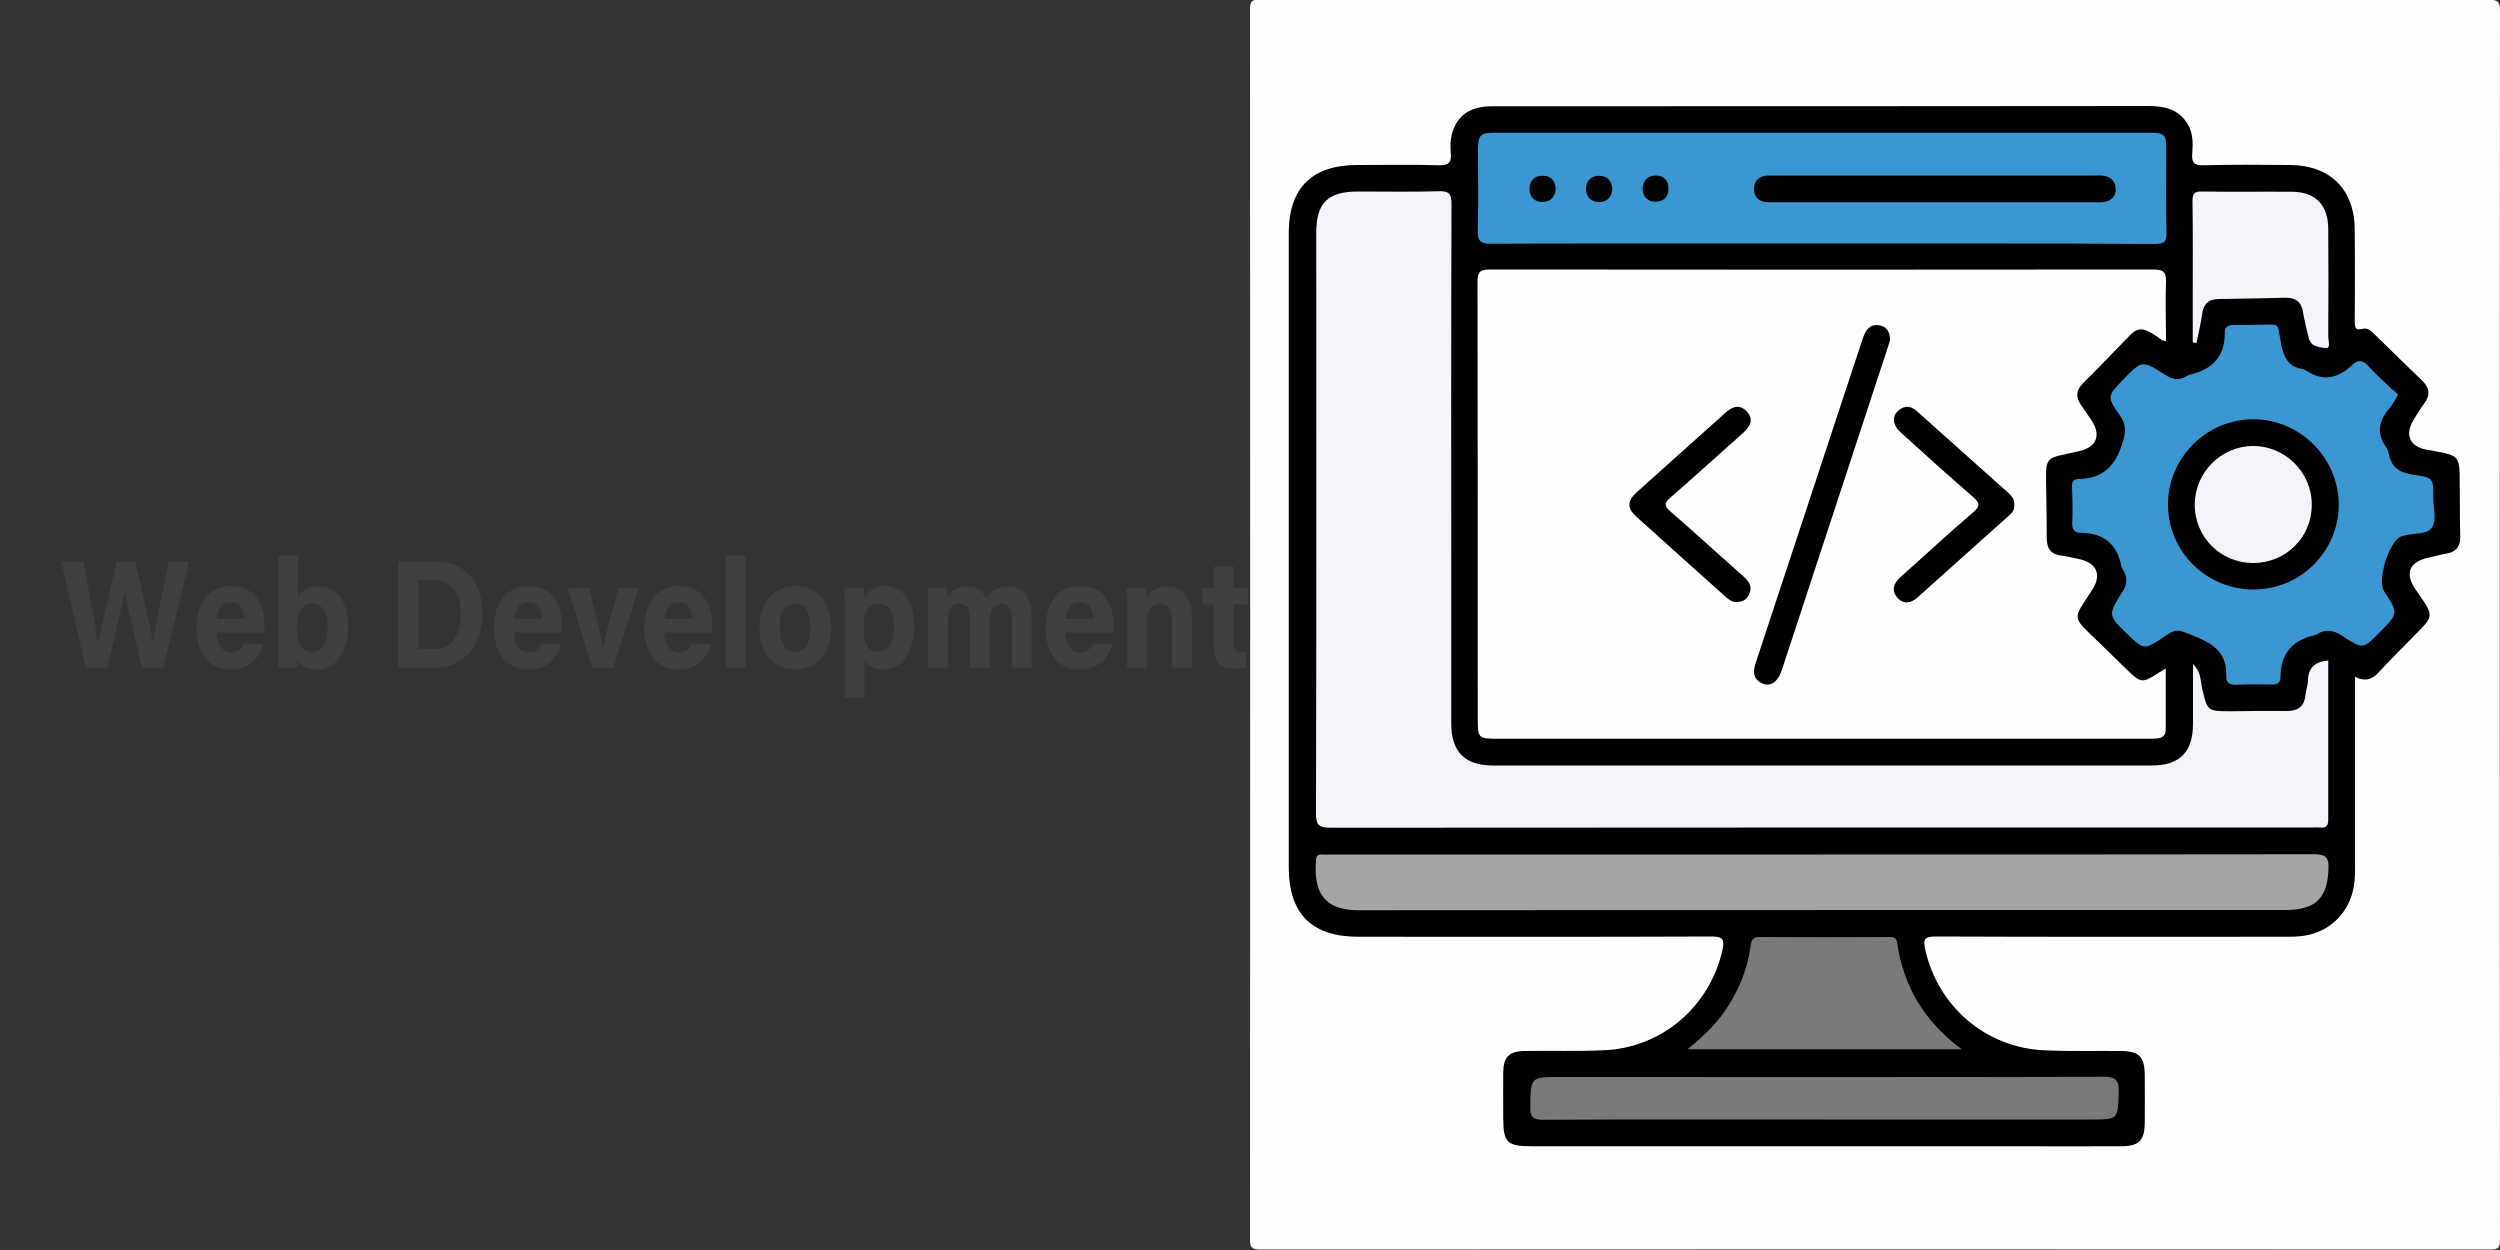 <?xml version="1.0" encoding="utf-8"?>
<!-- Generator: Adobe Illustrator 25.4.1, SVG Export Plug-In . SVG Version: 6.00 Build 0)  -->
<svg version="1.1" id="Layer_1" xmlns="http://www.w3.org/2000/svg" xmlns:xlink="http://www.w3.org/1999/xlink" x="0px" y="0px"
	 viewBox="0 0 1000 500" style="enable-background:new 0 0 1000 500;" xml:space="preserve">
<rect x="0" y="0" width="1000" height="500" fill="#333333" stroke="none"/>
<style type="text/css">
	.st0{fill:#3F3F3F;}
	.st1{fill:#FEFEFE;}
	.st2{fill:#F2F4FA;}
	.st3{fill:#3B97D2;}
	.st4{fill:#A5A5A5;}
	.st5{fill:#79797A;}
	.st6{fill:#7A7A7B;}
	.st7{fill:#010304;}
	.st8{fill:#010203;}
</style>
<g>
	<g>
		<path d="M45.2-86.4l-11.6-40.8H44c2.4,9.4,6.5,24.6,7.4,31.9h0.1c1.3-7.5,5.5-22.4,8.3-31.9h9.4c2.6,9,7.1,25.7,8.2,31.6h0.1
			c1.2-7.4,5.2-22.5,7.5-31.6h10L82.8-86.4H72c-2.6-9-6.8-24.6-8.1-30.4h-0.1c-1.2,6.9-5.1,20.4-8,30.4H45.2z"/>
		<path d="M107.3-99c0.2,3.6,2.9,6.4,7.4,6.4c3.6,0,5.3-1.1,6.4-2.9h9.5c-1.8,5.3-6.3,10-15.9,10c-12.3,0-16.7-8.1-16.7-15.8
			c0-8.4,5.7-15.8,16.6-15.8c11.7,0,16.4,8,16.4,15.8c0,0.8,0,1.3-0.1,2.3H107.3z M121.3-104.8c-0.2-2.3-1.4-5.7-6.8-5.7
			c-5,0-6.8,2.7-7.1,5.7H121.3z"/>
		<path d="M136.9-129.5h9.5v16.4c1.5-1.8,4.3-4,9.9-4c8.1,0,14.6,6.3,14.6,15.2c0,10.3-6.8,16.4-15.2,16.4c-5.7,0-8.3-2.1-9.7-4.2
			c0,0.8-0.1,2.7-0.1,3.4h-9.1c0.1-4.3,0.1-6.7,0.1-10V-129.5z M161.2-101.5c0-4.2-2.2-8.3-7.4-8.3c-5.2,0-7.6,3.4-7.6,8.4
			c0,4.8,2.5,8.4,7.5,8.4C158.7-93,161.2-96.8,161.2-101.5z"/>
		<path d="M194.8-127.2h18.5c13.8,0,21.3,8.9,21.3,19.7c0,13.1-9.6,21.1-21.5,21.1h-18.3V-127.2z M204.7-94h7
			c8,0,12.3-4.5,12.3-13.2c0-7.6-4-12.2-12.2-12.3h-7.2V-94z"/>
		<path d="M249-99c0.2,3.6,2.9,6.4,7.4,6.4c3.6,0,5.3-1.1,6.4-2.9h9.5c-1.8,5.3-6.3,10-15.9,10c-12.3,0-16.7-8.1-16.7-15.8
			c0-8.4,5.7-15.8,16.6-15.8c11.7,0,16.4,8,16.4,15.8c0,0.8,0,1.3-0.1,2.3H249z M263-104.8c-0.2-2.3-1.4-5.7-6.8-5.7
			c-5,0-6.8,2.7-7.1,5.7H263z"/>
		<path d="M284.9-116.3c4.1,11.6,6.7,18.1,7.7,21.8h0.1c1.1-3.7,3.2-9.5,7.6-21.8h9.6l-12.4,30h-10.6l-12.3-30H284.9z"/>
		<path d="M321.9-99c0.2,3.6,2.9,6.4,7.4,6.4c3.6,0,5.3-1.1,6.4-2.9h9.5c-1.8,5.3-6.3,10-15.9,10c-12.3,0-16.7-8.1-16.7-15.8
			c0-8.4,5.7-15.8,16.6-15.8c11.7,0,16.4,8,16.4,15.8c0,0.8,0,1.3-0.1,2.3H321.9z M335.9-104.8c-0.2-2.3-1.4-5.7-6.8-5.7
			c-5,0-6.8,2.7-7.1,5.7H335.9z"/>
		<path d="M351.5-86.4v-43.2h9.5v43.2H351.5z"/>
		<path d="M401.6-101.4c0,9.2-6.4,15.8-17.5,15.8c-11.2,0-16.9-7.5-16.9-15.8c0-8.2,5.9-15.8,17.3-15.8
			C396.2-117.1,401.6-108.8,401.6-101.4z M376.9-101.4c0,4.7,2.6,8.7,7.5,8.7c5.1,0,7.4-3.9,7.4-8.5c0-4.5-2.2-8.8-7.5-8.8
			C379.2-110,376.9-106,376.9-101.4z"/>
		<path d="M417.4-89.3v15.5h-9.5V-109c0-2.4,0-4.9-0.1-7.4h9.3c0.1,0.6,0.2,2.6,0.2,3.9c1.7-2.5,4.7-4.7,10.4-4.7
			c7.7,0,14.1,6.4,14.1,15.2c0,10.4-7.5,16.4-15.3,16.4C421.7-85.5,418.8-87.4,417.4-89.3z M432.2-101.4c0-4.4-2.5-8.4-7.4-8.4
			c-5.5,0-7.6,3.5-7.6,8.5c0,5.1,2.6,8.3,7.5,8.3C429.5-93,432.2-96.4,432.2-101.4z"/>
		<path d="M448.2-108.6c0-2.6,0-5.1-0.1-7.7h9.1c0.2,1.2,0.2,2.5,0.3,3.5c1.6-2.2,4.4-4.4,9.1-4.4c5.3,0,7.9,2.3,9,4.9
			c1.6-2.2,4.3-4.9,10.1-4.9c6.3,0,11.2,3.7,11.2,12.7v18.1h-9.3v-17.9c0-2.6-0.9-5.7-4.8-5.7c-3.4,0-5.5,2.1-5.5,7.1v16.5h-9.4
			v-17.9c0-3-1.1-5.7-4.9-5.7c-3.8,0-5.5,2.8-5.5,7.1v16.5h-9.4V-108.6z"/>
		<path d="M512.6-99c0.2,3.6,2.9,6.4,7.4,6.4c3.6,0,5.3-1.1,6.4-2.9h9.5c-1.8,5.3-6.3,10-15.9,10c-12.3,0-16.7-8.1-16.7-15.8
			c0-8.4,5.7-15.8,16.6-15.8c11.7,0,16.4,8,16.4,15.8c0,0.8,0,1.3-0.1,2.3H512.6z M526.6-104.8c-0.2-2.3-1.4-5.7-6.8-5.7
			c-5,0-6.8,2.7-7.1,5.7H526.6z"/>
		<path d="M542.2-108.8c0-2.5,0-5.4-0.1-7.6h9.3c0.1,0.8,0.2,2.7,0.3,3.9c1.4-2.1,4.1-4.7,9.9-4.7c7.4,0,11.7,4.6,11.7,12.3v18.5
			h-9.6v-17c0-3.4-1.3-6.4-5.6-6.4c-4.4,0-6.5,3.1-6.5,8.5v15h-9.5V-108.8z"/>
		<path d="M578.3-116.3h5.4v-8.8h9.5v8.8h6.9v6.9h-6.9v12.6c0,2.6,0.5,3.7,3.4,3.7c0.8,0,1.7,0,2.6-0.2v6.5c-1.6,0.5-3.8,0.7-6,0.7
			c-7.4,0-9.5-3.2-9.5-9v-14.3h-5.4V-116.3z"/>
	</g>
</g>
<g>
	<g>
		<path class="st0" d="M34.3,267.1l-9.8-42.5h8.9c3.6,19.5,5.2,28.2,5.7,32.9h0.1c1.5-7.8,5.2-22.6,7.4-32.9H54
			c2,8.2,5.9,24.6,7.1,32.4h0.1c1.3-9.4,5.1-25.8,6.4-32.4h8.1l-10.4,42.5h-8.6c-2-9.4-5.4-23.1-6.8-30.4h-0.1
			c-1.4,7.6-4.9,21.9-6.9,30.4H34.3z"/>
		<path class="st0" d="M86.6,253c0,4,1.8,7.9,5.8,7.9c3.3,0,4.3-1.5,5-3.4h8c-1,3.9-4.2,10.3-13.2,10.3c-9.5,0-13.6-7.9-13.6-16.2
			c0-10,4.6-17.2,13.9-17.2c9.9,0,13.3,7.9,13.3,15.9c0,1.1,0,1.8-0.1,2.7H86.6z M97.7,247.6c-0.1-3.7-1.4-6.8-5.3-6.8
			c-3.8,0-5.4,2.9-5.7,6.8H97.7z"/>
		<path class="st0" d="M111.2,222.1h8v16.5c1.2-2.1,3.6-4.1,8.3-4.1c7.9,0,11.8,7.2,11.8,16.1c0,9.1-4.3,17.3-12.6,17.3
			c-4.3,0-6.2-1.4-7.6-3.8c0,1-0.2,2.2-0.3,3h-7.6c0.1-3.5,0.1-7,0.1-10.4V222.1z M131.1,250.7c0-5.3-1.8-9.2-6.1-9.2
			c-4.6,0-6.2,3.3-6.2,9.8c0,5.4,1.4,9.5,6.1,9.5C129,260.8,131.1,256.7,131.1,250.7z"/>
		<path class="st0" d="M159.2,224.6h15.3c11.2,0,18.5,8.1,18.5,20.7c0,12.4-7.1,21.8-18.9,21.8h-14.9V224.6z M167.5,259.6h6.2
			c7.4,0,10.6-6.1,10.6-14.3c0-6.9-3.1-13.3-10.6-13.3h-6.3V259.6z"/>
		<path class="st0" d="M205.6,253c0,4,1.8,7.9,5.8,7.9c3.3,0,4.3-1.5,5-3.4h8c-1,3.9-4.2,10.3-13.2,10.3c-9.5,0-13.6-7.9-13.6-16.2
			c0-10,4.6-17.2,13.9-17.2c9.9,0,13.3,7.9,13.3,15.9c0,1.1,0,1.8-0.1,2.7H205.6z M216.8,247.6c-0.1-3.7-1.4-6.8-5.3-6.8
			c-3.8,0-5.4,2.9-5.7,6.8H216.8z"/>
		<path class="st0" d="M235.6,235.2c2.8,10.8,5,20.3,5.6,24.1h0.1c0.8-5.3,3.6-14.9,6.2-24.1h8l-10.2,31.9h-8.4l-9.8-31.9H235.6z"/>
		<path class="st0" d="M265.7,253c0,4,1.8,7.9,5.8,7.9c3.3,0,4.3-1.5,5-3.4h8c-1,3.9-4.2,10.3-13.2,10.3c-9.5,0-13.6-7.9-13.6-16.2
			c0-10,4.6-17.2,13.9-17.2c9.9,0,13.3,7.9,13.3,15.9c0,1.1,0,1.8-0.1,2.7H265.7z M276.9,247.6c-0.1-3.7-1.4-6.8-5.3-6.8
			c-3.8,0-5.4,2.9-5.7,6.8H276.9z"/>
		<path class="st0" d="M290.3,267.1v-45h8v45H290.3z"/>
		<path class="st0" d="M332.4,251c0,9.7-5.2,16.8-14.4,16.8c-9,0-14.2-7.1-14.2-16.6c0-9.8,5.4-16.8,14.6-16.8
			C326.9,234.4,332.4,241,332.4,251z M311.9,251.1c0,6.1,2.4,9.8,6.2,9.8c3.9,0,6.1-3.6,6.1-9.7c0-6.7-2.2-9.8-6.2-9.8
			C314.3,241.3,311.9,244.4,311.9,251.1z"/>
		<path class="st0" d="M345.8,264.2v15h-7.9v-36.4c0-2.6,0-5.1-0.1-7.7h7.7c0.1,0.8,0.3,2.8,0.3,4c1.2-2.3,3.8-4.7,8.4-4.7
			c6.5,0,11.5,6,11.5,15.9c0,11.3-5.6,17.5-12.6,17.5C349,267.8,346.9,266.1,345.8,264.2z M357.6,250.6c0-5.8-2.1-9.1-5.9-9.1
			c-4.5,0-6.2,3.2-6.2,9.6c0,6.1,1.5,9.6,5.8,9.6C355.5,260.8,357.6,257.1,357.6,250.6z"/>
		<path class="st0" d="M371.2,243.4c0-2.8,0-5.5-0.1-8.2h7.6c0.1,0.8,0.3,2.6,0.3,3.8c1.5-2.4,3.8-4.5,8-4.5c4.2,0,6.4,2.4,7.5,4.9
			c1.7-2.6,4.2-4.9,8.9-4.9c5,0,9.2,3.4,9.2,11.7v20.9h-7.8v-19.9c0-2.9-0.9-5.7-4.2-5.7c-3.4,0-4.7,2.4-4.7,7.3v18.2H388v-19.5
			c0-3.3-0.7-6-4.1-6c-3.2,0-4.8,2.2-4.8,7.7v17.8h-7.9V243.4z"/>
		<path class="st0" d="M426.2,253c0,4,1.8,7.9,5.8,7.9c3.3,0,4.3-1.5,5-3.4h8c-1,3.9-4.2,10.3-13.2,10.3c-9.5,0-13.6-7.9-13.6-16.2
			c0-10,4.6-17.2,13.9-17.2c9.9,0,13.3,7.9,13.3,15.9c0,1.1,0,1.8-0.1,2.7H426.2z M437.3,247.6c-0.1-3.7-1.4-6.8-5.3-6.8
			c-3.8,0-5.4,2.9-5.7,6.8H437.3z"/>
		<path class="st0" d="M450.8,243.2c0-2.7,0-5.7-0.1-8h7.7c0.2,0.8,0.3,3,0.3,4.1c1-2,3.3-4.8,8.4-4.8c5.8,0,9.6,4.3,9.6,12.3v20.3
			h-8v-19.3c0-3.6-1.1-6.2-4.6-6.2c-3.4,0-5.3,2.1-5.3,7.7v17.8h-8V243.2z"/>
		<path class="st0" d="M481,235.2h4.5v-8.6h8v8.6h5.7v6.6h-5.7v15.7c0,2.4,0.7,3.4,3.1,3.4c0.4,0,1.2,0,1.8-0.1v6.1
			c-1.6,0.6-3.8,0.6-5.4,0.6c-5.6,0-7.5-3.3-7.5-8.9v-16.8H481V235.2z"/>
	</g>
</g>
<g>
	<g>
		<path class="st1" d="M999.9,250.4c0,81.8,0,163.6,0.1,245.4c0,3.3-0.6,4-4,4c-164-0.1-327.9-0.1-491.9,0c-3.8,0-4.1-1.2-4.1-4.4
			c0.1-163.8,0.1-327.6,0-491.4c0-3.5,0.7-4.2,4.2-4.2C668,0,831.8,0,995.6-0.1c3.9,0,4.4,1.2,4.4,4.6
			C999.9,86.5,999.9,168.5,999.9,250.4z"/>
		<path d="M942,270.7c0,24.6,0,48.4,0,72.3c0,3.9,0.2,7.8-0.5,11.7c-1.8,10.6-9.9,18.4-20.6,19.7c-2.3,0.3-4.5,0.3-6.8,0.3
			c-46.5,0-93,0.1-139.6-0.1c-4.5,0-5.4,0.8-4.4,5.3c5.1,22.6,24,39,47.2,40.2c10.4,0.5,20.8,0.2,31.2,0.3c7.1,0.1,9.3,2.3,9.4,9.4
			c0.1,6.3,0,12.7,0,19c0,7.4-2.2,9.7-9.6,9.7c-14.5,0.1-29,0-43.4,0c-64.1,0-128.2,0-192.3,0c-9.8,0-11.3-1.5-11.3-11.3
			c0-6.2-0.1-12.3,0-18.5c0.1-5.8,2.4-8.2,8.3-8.3c10.7-0.2,21.5,0.2,32.2-0.3c23.1-1.1,42.2-17.6,47.2-40.2
			c0.8-3.8,0.4-5.3-4.2-5.3c-47.2,0.2-94.3,0.1-141.5,0.1c-18.6,0-27.8-9.2-27.8-27.8c0-84.6,0-169.2,0-253.7
			c0-18,9.3-27.2,27.4-27.2c10.9,0,21.8-0.2,32.7,0.1c4,0.1,5.1-1.3,4.7-4.9c-0.2-2.6-0.2-5.2,0.5-7.7c1.6-5.9,5.4-9.5,11.4-10.6
			c2.1-0.4,4.2-0.4,6.3-0.4c86.9,0,173.7,0,260.6-0.1c6.3,0,11.9,1,15.7,6.8c2.5,3.8,2.4,8.1,2.1,12.2c-0.3,3.6,0.7,4.8,4.5,4.7
			c11.5-0.3,23.1-0.2,34.6-0.1c16.1,0.1,25.8,9.8,25.9,25.8c0.1,12.2,0.1,24.4,0,36.5c0,2.4,0,4.1,3.2,3.2c2.1-0.5,3.6,1.1,5,2.5
			c6.2,6,12.3,12.1,18.5,18c3.1,2.9,3.8,5.8,1.1,9.4c-1.5,1.9-2.7,4.1-4,6.1c-4,6.2-2,11.2,5.1,12.4c13.8,2.5,13,1.6,13.1,15.7
			c0.1,6.3,0,12.7,0.2,19c0.1,3.8-1.5,6.1-5.3,6.8c-2.4,0.4-4.7,1.1-7.1,1.6c-8,1.6-10,6.3-5.4,12.9c7.9,11.3,7.4,10.1-1.8,19.6
			c-4.3,4.4-8.7,8.7-12.9,13.3C949.1,271.6,946.3,272.9,942,270.7z"/>
		<path class="st1" d="M866.4,136.5c-0.9-0.3-1.5-0.3-1.8-0.6c-9.4-6.8-9.7-4.7-16.4,2.1c-5,5.1-9.9,10.3-15,15.3
			c-2.8,2.8-3,5.5-0.8,8.7c1.4,2,2.8,4,4.1,6c4.1,6,2.2,10.9-5,12.5c-14.1,3.3-13.2,0.9-13,16.6c0.1,6.2,0.2,12.3,0.2,18.5
			c0.1,3.7,1.6,6.1,5.6,6.6c2.4,0.3,4.8,0.9,7.2,1.4c7.2,1.5,9.3,6.3,5.4,12.3c-8,12.4-8.4,10.3,2.5,20.9c3.8,3.7,7.7,7.5,11.5,11.2
			c5.5,5.3,6.1,5.3,12.4,1.2c0.8-0.5,1.6-1,3-1.8c0,8.5,0,16.4,0,24.3c0,2.4-1.3,3.6-3.6,3.7c-1.5,0.1-2.9,0.1-4.4,0.1
			c-86.4,0-172.7,0-259.1,0c-7.8,0-8.1-0.2-8.1-7.8c0-58.3,0-116.5-0.1-174.8c0-4.1,1-5.1,5-5.1c88.5,0.1,176.9,0.1,265.4,0
			c4.1,0,5.1,1.1,5,5.1C866.1,120.7,866.4,128.5,866.4,136.5z"/>
		<path class="st2" d="M931.3,264.2c0,21.3,0,42.4,0,63.5c0,2.5-0.7,3.6-3.3,3.3c-1-0.1-1.9,0-2.9,0c-130.9,0-261.9,0-392.8,0.1
			c-5.1,0-6-1.4-5.9-6.1c0.2-77.3,0.1-154.5,0.1-231.8c0-12.1,4.6-16.6,16.8-16.6c10.7,0,21.5,0.2,32.2-0.1c4-0.1,5.1,0.9,5.1,5
			c-0.2,52.3-0.1,104.5-0.1,156.8c0,17,0,34.1,0,51.1c0,11.3,5.4,16.8,16.7,16.8c87.8,0,175.7,0,263.5,0c11.1,0,16.4-5.3,16.5-16.4
			c0-7.7,0-15.5,0-24.2c3.3,3.2,2.9,6.6,3.6,9.5c2.2,9.4,2,9.4,11.9,9.4c7.3-0.1,14.6-0.2,22-0.1c4.5,0,7-1.8,7.5-6.4
			c0.2-1.9,0.9-3.8,1-5.7C923.2,267.2,925.9,264.7,931.3,264.2z"/>
		<path class="st3" d="M728.6,97.4c-44.1,0-88.1-0.1-132.2,0.1c-4.4,0-5.4-1.2-5.3-5.4c0.3-10.7,0.1-21.4,0.1-32.1
			c0-6,0.9-6.9,6.7-6.9c87.3,0,174.7,0,262,0c5.8,0,6.6,0.7,6.6,6.4c0,11.2-0.2,22.4,0.1,33.6c0.1,3.8-1.2,4.5-4.7,4.5
			C817.4,97.3,773,97.4,728.6,97.4z"/>
		<path class="st3" d="M959.2,158c-1.2,1.9-2.1,3.8-3.5,5.4c-4.2,4.9-5.2,9.9-1.3,15.4c0.5,0.8,1,1.7,1.1,2.7c1,5.5,4.5,7.6,9.8,8.4
			c8,1.1,8.1,1.3,8,9.3c0,4,1.6,8.8-0.6,11.9c-2.1,2.9-7.2,2-10.9,3.1c-0.5,0.1-1,0.2-1.4,0.4c-4.8,2-9.6,17.4-6.8,21.8
			c5.8,8.9,5.8,8.9-1.6,16.4c-6.8,6.9-6.8,7-15,1.6c-3.5-2.3-6.7-3-10.4-0.6c-0.1,0.1-0.3,0.2-0.4,0.2c-9.1,1.9-14,7.3-14,16.8
			c0,2.6-1.6,3.1-3.8,3c-4.6-0.1-9.1-0.1-13.7,0.1c-2.6,0.1-4.3-0.6-4.2-3.3c0.5-12.2-9-14.6-17.5-18c-2.8-1.1-5,0.5-7.2,2
			c-8.2,5.5-8.2,5.5-15-1.1c-7.6-7.4-7.7-7.5-1.8-16.8c1.7-2.7,2.2-5.3,0.5-8.2c-0.4-0.7-0.9-1.4-1-2.2c-1.8-8.9-7.2-13.1-16.3-13.2
			c-2.2,0-3.4-1.1-3.3-3.7c0.2-4.9,0.1-9.7-0.1-14.6c-0.1-2,0.6-3.2,2.6-3.2c10.2-0.1,15.1-5.8,17.8-15.1c1.1-3.8,1.3-6.6-1-9.9
			c-5.5-8-5.4-8,1-14.7c7.6-7.8,7.6-7.9,16.8-2c2.9,1.9,5.6,2.4,8.6,0.6c0.4-0.3,0.9-0.5,1.3-0.6c8.9-2.1,14.1-7.2,14-16.8
			c0-2.5,1.5-3.2,3.8-3.1c3.1,0.1,6.2-0.1,9.3-0.1c9.8,0,7.6-1.5,9.5,8c1.1,5.2,2.9,8.8,8.4,9.7c0.5,0.1,1,0.3,1.4,0.5
			c6.9,4.8,13,3.2,18.7-2.2c2.4-2.3,4.3-1.7,6.4,0.6c2.9,3.2,6.2,6.2,9.4,9.2C957.9,156.4,958.5,157.1,959.2,158z"/>
		<path class="st4" d="M728.8,341.8c65.5,0,131.1,0,196.6-0.1c4.5,0,6.2,0.8,6,5.7c-0.4,11.8-5,16.6-17.2,16.6
			c-123.6,0-247.2,0-370.8,0.1c-14.1,0-18-7.5-17-20.1c0.1-1.7,0.8-2.3,2.4-2.2c1.3,0.1,2.6,0,3.9,0
			C598.1,341.8,663.5,341.8,728.8,341.8z"/>
		<path class="st5" d="M729,447.8c-37.3,0-74.5-0.1-111.8,0.1c-4.1,0-5.2-1.2-5.1-5.2c0.2-11.9,0-11.9,12-11.9
			c72.4,0,144.8,0.1,217.2-0.1c4.9,0,6.4,1.2,6.2,6.2c-0.4,10.9-0.1,10.9-11.2,10.9C800.6,447.8,764.8,447.8,729,447.8z"/>
		<path class="st6" d="M675,419.7c5.7-4.7,10.7-9.2,14.6-14.8c5.6-8,9.3-16.7,10.6-26.3c0.3-2.4,0.8-3.9,3.7-3.8
			c17.2,0.1,34.5,0.1,51.7,0c1.8,0,3,0.2,3.3,2.4c2.5,17.3,10.8,31.4,25.8,42.5C747.7,419.7,711.7,419.7,675,419.7z"/>
		<path class="st2" d="M877.1,137c0-5.7,0-11.4,0-17.2c0-13.1,0.1-26.3-0.1-39.4c0-3,0.8-3.9,3.8-3.8c12,0.2,24,0,36.1,0.1
			c9.3,0.1,14.3,5.3,14.4,14.7c0.1,14.4,0.1,28.9,0,43.3c0,1.6,1.1,4.6-0.9,4.5c-2.5-0.2-6-0.4-6.9-4c-0.9-3.5-1.7-6.9-2.3-10.4
			c-0.7-4.1-3-5.8-7.1-5.7c-8.8,0.2-17.5,0.4-26.3,0.5c-4.4,0-6.5,2-7,6.3c-0.5,3.8-1.5,7.6-2.2,11.3C878,137,877.5,137,877.1,137z"
			/>
		<path d="M756,136c-0.2,0.6-0.4,1.7-0.8,2.7c-14.2,43.2-28.3,86.3-42.5,129.4c-1.6,4.7-4.4,6.7-7.7,5.3c-4.1-1.8-3.8-5.1-2.6-8.6
			c14.2-43.1,28.5-86.3,42.7-129.4c1.1-3.2,2.6-5.8,6.4-5.3C754.4,130.5,756,132.4,756,136z"/>
		<path d="M694.6,240.8c-1.8,0.1-3.1-1-4.5-2.2c-11.8-10.6-23.7-21.2-35.5-31.9c-3.8-3.4-3.8-6.3,0.1-9.8
			c11.8-10.7,23.7-21.2,35.6-31.9c2.8-2.5,5.7-3.4,8.5-0.3c2.8,3.1,1.3,5.9-1.5,8.4c-9.7,8.6-19.3,17.4-29.1,25.9
			c-2.6,2.3-2.6,3.4,0.1,5.7c9.8,8.5,19.4,17.3,29.1,25.9c2.1,1.8,3.6,3.9,2.4,6.8C698.9,239.6,697.3,240.8,694.6,240.8z"/>
		<path d="M805.7,202c0.2,2-1,3.3-2.4,4.5c-12.1,10.8-24.2,21.6-36.3,32.5c-2.7,2.4-5.7,2.8-8.1,0c-2.4-2.8-1.5-5.7,1.2-8.1
			c9.7-8.6,19.2-17.5,29.1-25.9c3.2-2.7,2.6-4-0.2-6.4c-9.7-8.4-19.2-17-28.7-25.6c-3.3-3-3.6-6.5-0.9-8.8c2.5-2.2,5.1-1.8,7.4,0.3
			c12.2,10.9,24.4,21.9,36.7,32.8C804.9,198.6,805.9,200,805.7,202z"/>
		<path d="M773.4,80.9c-20.8,0-41.6,0-62.4,0c-1.1,0-2.3,0-3.4,0c-3.7,0-6.1-1.8-6-5.5c0.1-3.4,2.4-5.2,5.8-5.2c1,0,1.9,0,2.9,0
			c42.4,0,84.8,0,127.2,0c1.3,0,2.6-0.1,3.9,0.1c3,0.4,4.8,2.3,4.9,5.2c0.1,2.9-1.7,4.9-4.7,5.3c-1.4,0.2-2.9,0.1-4.4,0.1
			C816,80.9,794.7,80.9,773.4,80.9z"/>
		<path class="st7" d="M622.3,75.6c-0.3,3.1-2,5.1-5.2,5.2c-3.2,0.1-5.3-2-5.3-5.1c-0.1-3.3,1.9-5.5,5.4-5.4
			C620.4,70.3,622.1,72.3,622.3,75.6z"/>
		<path class="st7" d="M644.9,75.4c-0.1,3.2-1.8,5.3-5,5.4c-3.4,0.1-5.5-1.9-5.5-5.3c0-3.1,2-5.2,5.2-5.2
			C642.8,70.3,644.6,72.1,644.9,75.4z"/>
		<path class="st8" d="M657,75.6c0.2-3.2,1.8-5.2,5-5.4c3.5-0.1,5.5,2,5.4,5.4c0,3.1-2,5.1-5.2,5.1C659,80.7,657.3,78.8,657,75.6z"
			/>
		<path d="M901.4,235.8c-18.9,0-34.2-15.2-34.2-34c0-18.7,15.4-34.1,34.1-34.1c18.7,0,34.1,15.4,34.2,34.1
			C935.5,220.6,920.2,235.8,901.4,235.8z"/>
		<path class="st2" d="M901.3,225.2c-13.1,0-23.5-10.4-23.4-23.5c0.1-12.7,10.5-23.2,23.2-23.3c12.9-0.1,23.6,10.5,23.6,23.4
			C924.8,214.8,914.4,225.2,901.3,225.2z"/>
	</g>
</g>
</svg>
